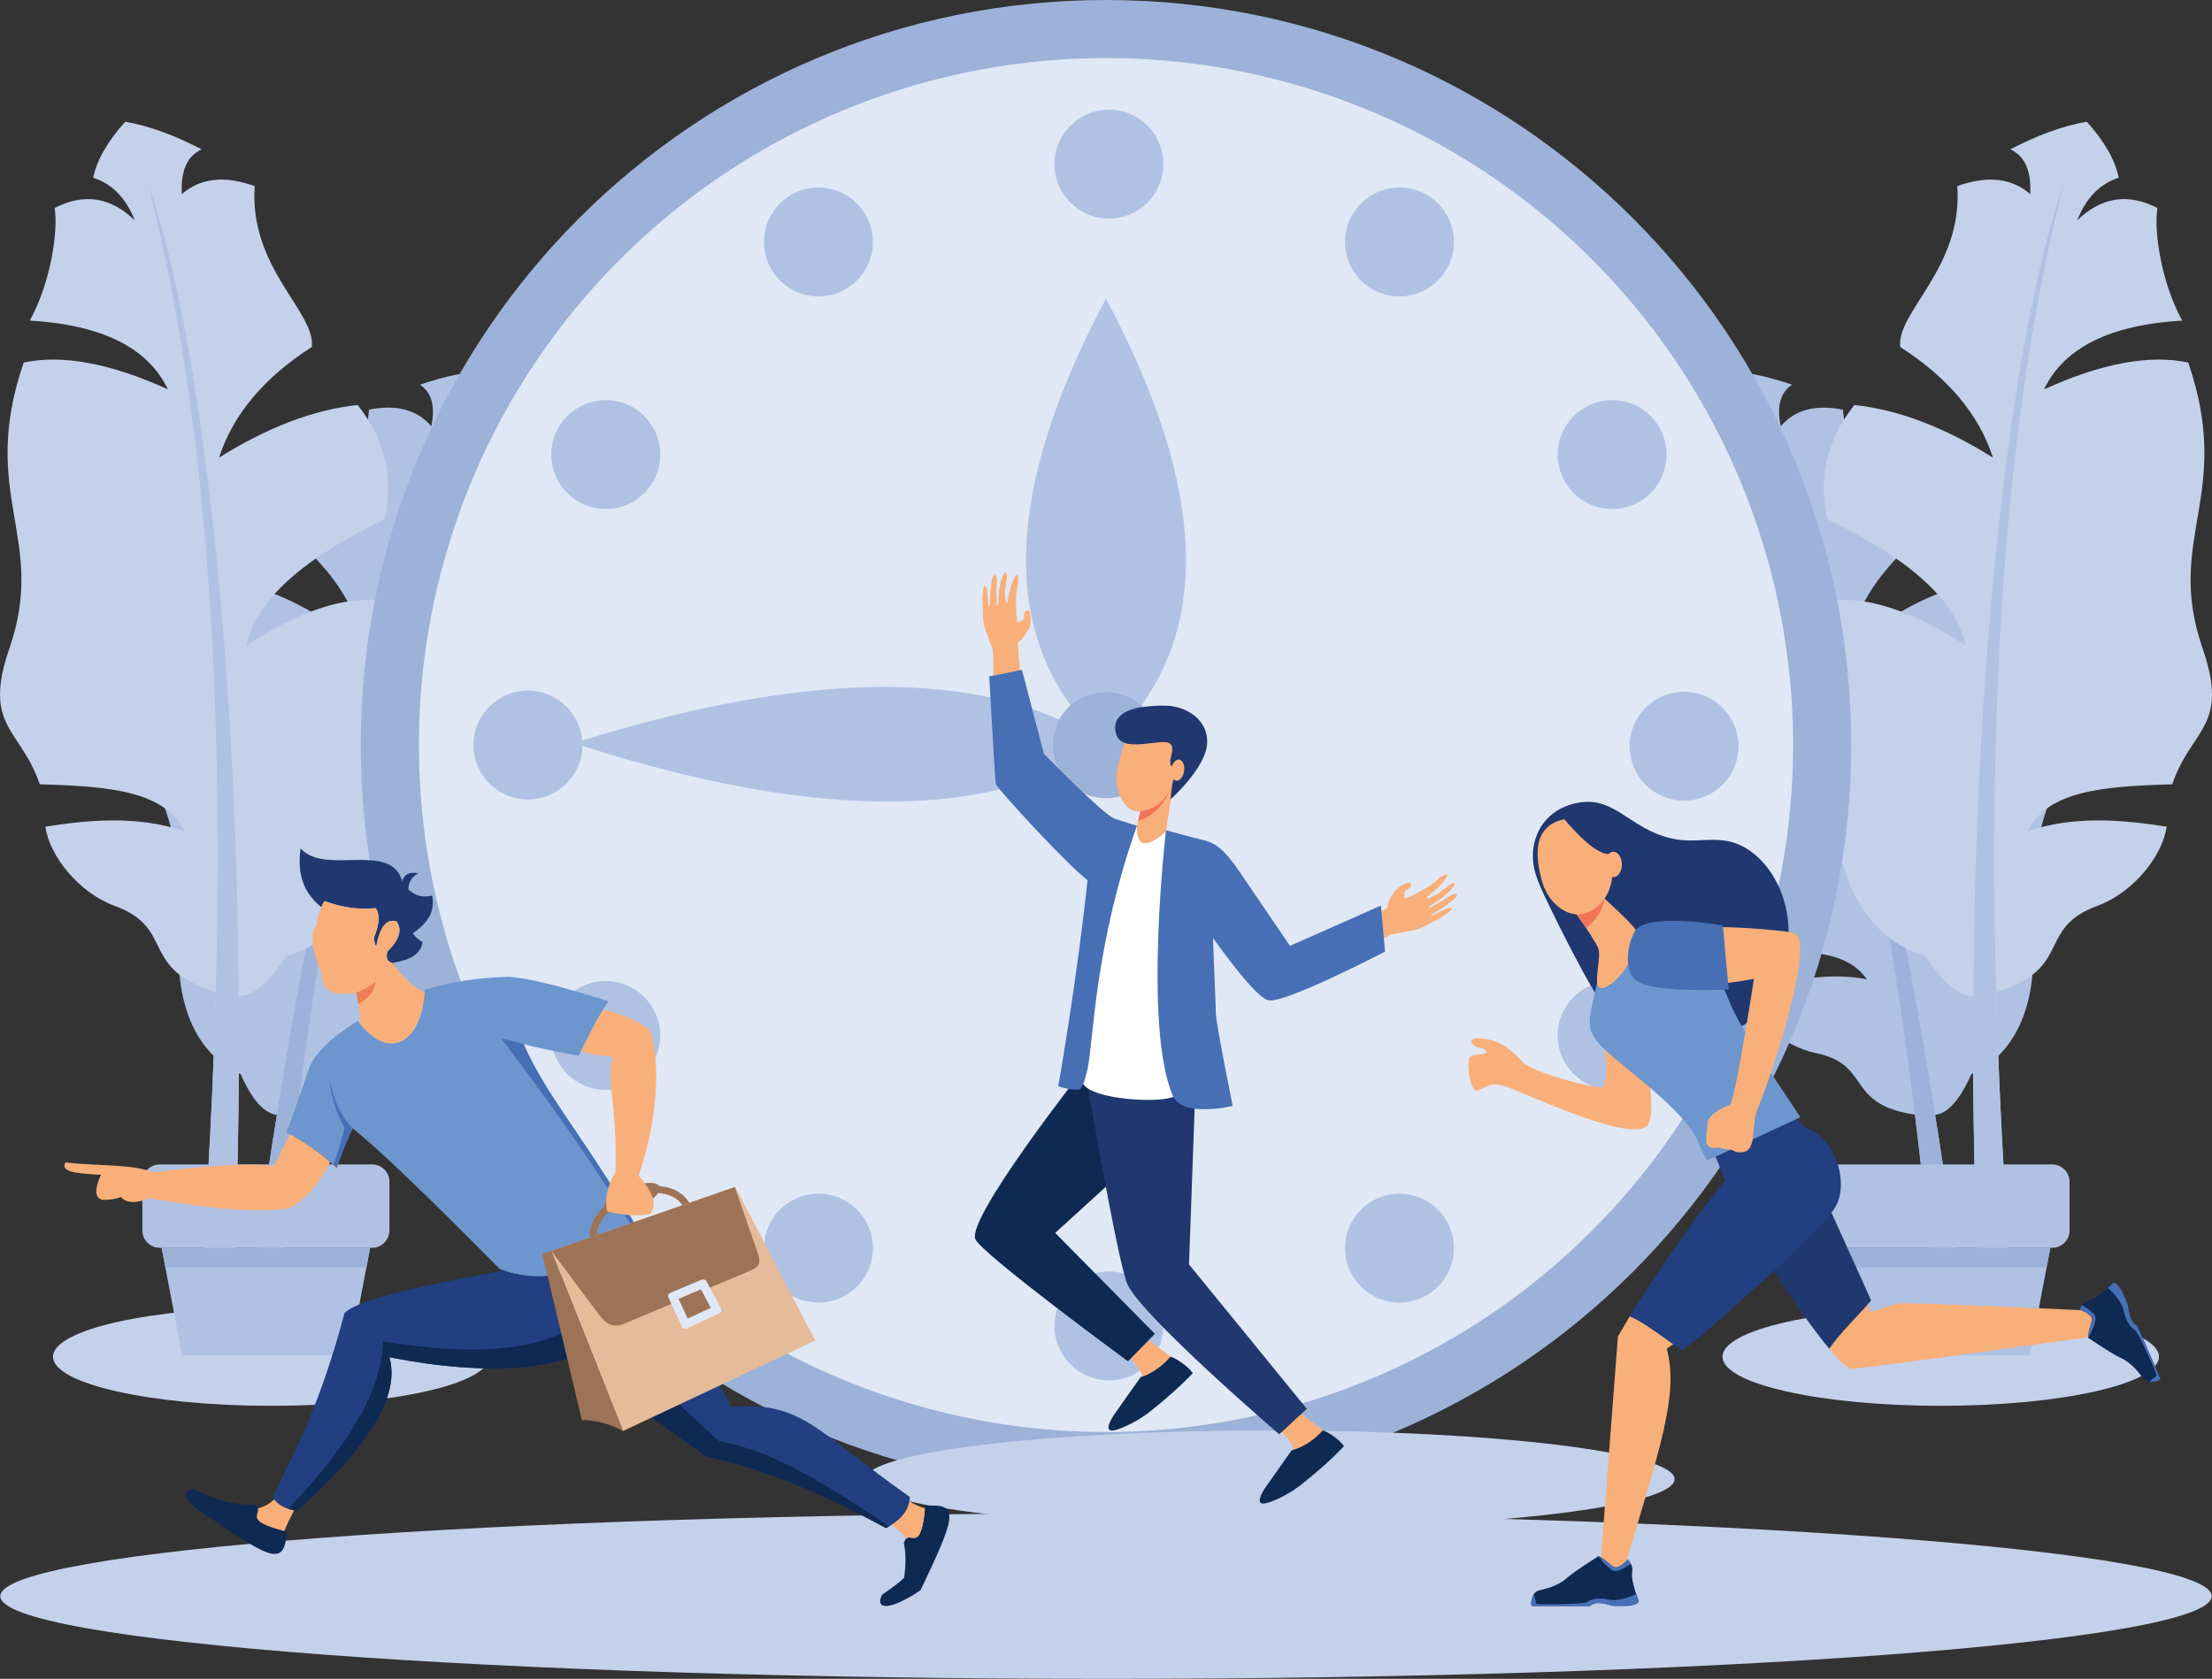 <?xml version="1.0" encoding="UTF-8"?><svg id="a" xmlns="http://www.w3.org/2000/svg" viewBox="0 0 1962.41 1489.72"><rect x="0" y="0" width="1962.41" height="1489.72" fill="#333333" stroke="none"/><path d="M222.6,520.21c-25.04,23.64-36.4,51.9-34.09,84.87,59.2,40.33,89.78,78.06,91.81,113.27-69.58-61.93-121.83-61.72-145.32-23.71,17.32,20.97,29.53,93.49,25.32,126.81-7.43,58.92,8.63,111.8,53.16,131.65,10.17,22.94,20.97,35,32.19,36.19-10.8,66.07-19.92,133.05-27.28,201.01,7.5,3.86,18.31,3.44,24.06-.42,2.31-26.51,3.93-45.17,5.68-57.72,4.56-49.38,9.68-97.07,15.43-143.15,2.73-.35,5.47-.84,8.21-1.4,52.04-10.94,32.12-43.42,79.75-53.17,29.32-6.03,55.97-30.79,62.56-52.95-30.51-9.61-68.95-19.85-107.87-12.56,20.27-28.47,61.37-26.3,117.2-19.43,21.04-41.03,50.99-37.24,39.14-101.35-16.55-89.43,41.94-114.18,22.23-221.77-28.76-10.87-66.77-9.61-114.11,3.86,20.06-29.74,58.14-42.01,114.33-36.89-11.64-31.56-11.57-72.24-6.03-89.64-20.83-15.08-41.94-15.01-63.19,.21,9.47-16.34,21.81-25.67,37.03-27.99-.77-14.03-6.8-29.67-18.1-46.99-18.73,.42-39.42,4.63-62.14,12.41,10.38,6.87,13.75,19.15,10.1,36.89-12.48-14.66-30.93-19.57-55.27-14.73-5.12,63.9-61.72,89.85-62.7,117.34,33.39,29.32,52.88,61.37,58.56,96.02-33.95-29.11-67.47-47.97-100.65-56.67Z" style="fill:#b0c2e4; fill-rule:evenodd;"/><path d="M218.39,1190.3c7.37-67.96,16.48-134.94,27.28-201.01,38.44-249.27,105.56-506.81,163.98-614.54-77.99,183.76-131.79,436.25-161.53,757.41-1.75,12.56-3.37,31.21-5.68,57.72-5.75,3.86-16.55,4.28-24.06,.42Z" style="fill:#9db2d9; fill-rule:evenodd;"/><path d="M317.35,359.38c24.13,30.86,32.12,64.6,23.92,101.35-73.5,35.35-114.39,72.59-122.6,111.87,88.79-57.79,147.57-48.74,167.63-1.96-23.15,20.69-49.17,100.23-50.08,138.52-1.68,67.61-28.76,124.42-82.27,139.22-15.36,23.99-29.53,35.77-42.36,35.21,.91,76.17-.28,153.18-3.51,230.96-9.12,3.09-21.18,.77-27-4.56,1.89-30.23,3.23-51.55,3.37-66,3.3-56.32,5.61-110.96,7.01-163.77-3.02-.84-6.03-1.82-8.98-2.95-56.74-21.18-28.76-54.36-80.73-73.44-31.98-11.78-57.79-44.18-61.51-70.28,35.98-5.61,81.01-10.59,123.65,4.21-17.96-35.49-64.66-40.05-128.63-41.8-16.76-49.73-51.13-50.64-26.86-120.78,33.81-97.84-27.77-135.65,12.62-253.48,34.23-7.29,76.87,.56,127.93,23.78-17.6-36.89-58.42-57.23-122.53-61.02,18.52-33.52,25.39-79.4,22.02-99.88,26.09-13.47,49.8-9.75,71.19,11.01-7.93-19.99-20.27-32.61-36.96-37.87,3.23-15.64,12.69-32.19,28.41-49.73,20.9,3.65,43.55,11.85,67.82,24.55-12.84,5.89-18.73,19.15-17.6,39.7,16.48-14.31,38.09-16.69,64.67-7.08-5.12,72.8,54.22,111.59,50.64,142.73-42.57,27.35-69.93,60.11-82.27,98.19,43.2-27.07,84.17-42.57,123.02-46.71Z" style="fill:#c4d1eb; fill-rule:evenodd;"/><path d="M208.08,1114.55c3.23-77.78,4.42-154.79,3.51-230.96-.91-287.21-32.68-588.59-80.17-719.82,56.53,220.16,74.21,513.62,53.02,880.22-.14,14.45-1.47,35.77-3.37,66,5.82,5.33,17.88,7.64,27,4.56Z" style="fill:#b0c2e4; fill-rule:evenodd;"/><path d="M240.69,1160.35c-106.96,0-193.65,19.5-193.65,43.55s86.69,43.56,193.65,43.56,193.58-19.5,193.58-43.56-86.69-43.55-193.58-43.55Z" style="fill:#c4d1eb; fill-rule:evenodd;"/><path d="M141.73,1033.26h188.39c8.42,0,15.36,6.87,15.36,15.36v43.27c0,8.42-6.94,15.36-15.36,15.36H141.73c-8.49,0-15.43-6.94-15.43-15.36v-43.27c0-8.49,6.94-15.36,15.43-15.36Z" style="fill:#b0c2e4; fill-rule:evenodd;"/><polygon points="143.41 1107.26 328.37 1107.26 310.2 1202.86 161.58 1202.86 143.41 1107.26" style="fill:#b0c2e4; fill-rule:evenodd;"/><polygon points="328.37 1107.26 143.41 1107.26 146.71 1124.52 325.14 1124.52 328.37 1107.26" style="fill:#9db2d9; fill-rule:evenodd;"/><path d="M1739.81,520.21c25.04,23.64,36.4,51.9,34.09,84.87-59.2,40.33-89.78,78.06-91.81,113.27,69.58-61.93,121.83-61.72,145.32-23.71-17.39,20.97-29.46,93.49-25.32,126.81,7.44,58.92-8.62,111.8-53.16,131.65-10.24,22.94-20.9,35-32.19,36.19,10.8,66.07,19.92,133.05,27.29,201.01-7.58,3.86-18.31,3.44-24.06-.42-2.31-26.51-4-45.17-5.68-57.72-4.56-49.38-9.68-97.07-15.43-143.15-2.73-.35-5.47-.84-8.13-1.4-52.11-10.94-32.19-43.42-79.82-53.17-29.32-6.03-55.97-30.79-62.56-52.95,30.51-9.61,68.95-19.85,107.87-12.56-20.27-28.47-61.37-26.3-117.2-19.43-21.04-41.03-50.99-37.24-39.14-101.35,16.55-89.43-41.87-114.18-22.23-221.77,28.75-10.87,66.77-9.61,114.11,3.86-20.06-29.74-58.14-42.01-114.33-36.89,11.64-31.56,11.57-72.24,6.03-89.64,20.83-15.08,41.94-15.01,63.26,.21-9.54-16.34-21.88-25.67-37.1-27.99,.77-14.03,6.8-29.67,18.09-46.99,18.66,.42,39.42,4.63,62.14,12.41-10.38,6.87-13.75,19.15-10.03,36.89,12.41-14.66,30.86-19.57,55.13-14.73,5.19,63.9,61.79,89.85,62.7,117.34-33.31,29.32-52.81,61.37-58.49,96.02,33.95-29.11,67.47-47.97,100.64-56.67Z" style="fill:#b0c2e4; fill-rule:evenodd;"/><path d="M1744.02,1190.3c-7.37-67.96-16.48-134.94-27.29-201.01-38.44-249.27-105.56-506.81-163.98-614.54,77.99,183.76,131.79,436.25,161.53,757.41,1.68,12.56,3.37,31.21,5.68,57.72,5.75,3.86,16.48,4.28,24.06,.42Z" style="fill:#9db2d9; fill-rule:evenodd;"/><path d="M1645.06,359.38c-24.13,30.86-32.12,64.6-23.92,101.35,73.5,35.35,114.39,72.59,122.6,111.87-88.79-57.79-147.57-48.74-167.63-1.96,23.15,20.69,49.1,100.23,50.08,138.52,1.68,67.61,28.75,124.42,82.27,139.22,15.36,23.99,29.53,35.77,42.36,35.21-.91,76.17,.28,153.18,3.51,230.96,9.19,3.09,21.18,.77,27-4.56-1.89-30.23-3.22-51.55-3.37-66-3.29-56.32-5.61-110.96-7.01-163.77,3.01-.84,6.03-1.82,8.98-2.95,56.74-21.18,28.76-54.36,80.73-73.44,31.98-11.78,57.79-44.18,61.51-70.28-35.98-5.61-81.01-10.59-123.65,4.21,17.96-35.49,64.67-40.05,128.63-41.8,16.76-49.73,51.13-50.64,26.86-120.78-33.8-97.84,27.77-135.65-12.69-253.48-34.23-7.29-76.8,.56-127.86,23.78,17.54-36.89,58.42-57.23,122.53-61.02-18.52-33.52-25.32-79.4-22.02-99.88-26.09-13.47-49.8-9.75-71.19,11.01,7.92-19.99,20.27-32.61,36.89-37.87-3.16-15.64-12.62-32.19-28.34-49.73-20.97,3.65-43.55,11.85-67.82,24.55,12.84,5.89,18.73,19.15,17.61,39.7-16.48-14.31-38.08-16.69-64.67-7.08,5.12,72.8-54.22,111.59-50.64,142.73,42.57,27.35,70,60.11,82.27,98.19-43.13-27.07-84.16-42.57-123.02-46.71Z" style="fill:#c4d1eb; fill-rule:evenodd;"/><path d="M1754.33,1114.55c-3.23-77.78-4.42-154.79-3.51-230.96,.84-287.21,32.68-588.59,80.1-719.82-56.53,220.16-74.2,513.62-52.96,880.22,.14,14.45,1.48,35.77,3.37,66-5.82,5.33-17.81,7.64-27,4.56Z" style="fill:#b0c2e4; fill-rule:evenodd;"/><path d="M1721.72,1160.35c106.96,0,193.65,19.5,193.65,43.55s-86.69,43.56-193.65,43.56-193.58-19.5-193.58-43.56,86.62-43.55,193.58-43.55Z" style="fill:#c4d1eb; fill-rule:evenodd;"/><path d="M1820.68,1033.26h-188.32c-8.49,0-15.36,6.87-15.36,15.36v43.27c0,8.42,6.87,15.36,15.36,15.36h188.32c8.49,0,15.36-6.94,15.36-15.36v-43.27c0-8.49-6.88-15.36-15.36-15.36Z" style="fill:#b0c2e4; fill-rule:evenodd;"/><polygon points="1819 1107.26 1634.05 1107.26 1652.21 1202.86 1800.83 1202.86 1819 1107.26" style="fill:#b0c2e4; fill-rule:evenodd;"/><polygon points="1634.05 1107.26 1819 1107.26 1815.7 1124.52 1637.34 1124.52 1634.05 1107.26" style="fill:#9db2d9; fill-rule:evenodd;"/><path d="M981.21,0C616.07,0,320.09,295.98,320.09,661.12s295.98,661.04,661.12,661.04,661.12-295.98,661.12-661.04S1346.34,0,981.21,0Z" style="fill:#9db2d9; fill-rule:evenodd;"/><circle cx="981.21" cy="661.12" r="609.56" transform="translate(-180.09 887.45) rotate(-45)" style="fill:#e0e8f5;"/><path d="M983.87,97.28c-26.72,0-48.39,21.67-48.39,48.32s21.67,48.33,48.39,48.33,48.25-21.6,48.25-48.33-21.6-48.32-48.25-48.32h0Zm257.68,69.08c-26.65,0-48.32,21.6-48.32,48.33s21.67,48.33,48.32,48.33,48.33-21.67,48.33-48.33-21.6-48.33-48.33-48.33h0Zm188.74,188.67c-26.72,0-48.39,21.6-48.39,48.32s21.67,48.32,48.39,48.32,48.25-21.6,48.25-48.32-21.6-48.32-48.25-48.32h0Zm63.75,258.81c-26.65,0-48.32,21.67-48.32,48.33s21.67,48.33,48.32,48.33,48.33-21.6,48.33-48.33-21.6-48.33-48.33-48.33h0Zm-63.75,256.63c-26.72,0-48.39,21.67-48.39,48.39s21.67,48.25,48.39,48.25,48.25-21.6,48.25-48.25-21.6-48.39-48.25-48.39h0Zm-188.74,188.74c-26.65,0-48.32,21.6-48.32,48.32s21.67,48.32,48.32,48.32,48.33-21.67,48.33-48.32-21.6-48.32-48.33-48.32h0Zm-515.44,0c-26.72,0-48.32,21.6-48.32,48.32s21.6,48.32,48.32,48.32,48.33-21.67,48.33-48.32-21.67-48.32-48.33-48.32h0Zm-188.67-188.74c-26.72,0-48.4,21.67-48.4,48.39s21.67,48.25,48.4,48.25,48.32-21.6,48.32-48.25-21.67-48.39-48.32-48.39h0Zm-69.09-257.69c-26.72,0-48.33,21.6-48.33,48.33s21.6,48.32,48.33,48.32,48.33-21.67,48.33-48.32-21.6-48.33-48.33-48.33h0Zm69.09-257.75c-26.72,0-48.4,21.6-48.4,48.32s21.67,48.32,48.4,48.32,48.32-21.6,48.32-48.32-21.67-48.32-48.32-48.32h0Zm188.67-188.67c-26.72,0-48.32,21.6-48.32,48.33s21.6,48.33,48.32,48.33,48.33-21.67,48.33-48.33-21.67-48.33-48.33-48.33h0Zm257.76,961.87c-26.72,0-48.39,21.67-48.39,48.32s21.67,48.32,48.39,48.32,48.25-21.6,48.25-48.32-21.6-48.32-48.25-48.32Z" style="fill:#b0c2e4; fill-rule:evenodd;"/><path d="M949.71,625.91c-61.58-85.71-51.13-205.99,31.49-360.93,82.62,154.93,93.07,275.22,31.49,360.93-8.35-7.5-19.36-12.06-31.49-12.06s-23.14,4.56-31.49,12.06Z" style="fill:#b0c2e4; fill-rule:evenodd;"/><path d="M939.47,683.35c-102.47,43.98-245.97,36.05-430.29-23.92,185.37-58.57,328.87-65.58,430.5-20.9-3.65,6.66-5.75,14.38-5.75,22.59s2.03,15.57,5.54,22.23Z" style="fill:#b0c2e4; fill-rule:evenodd;"/><path d="M981.21,613.84c-26.09,0-47.27,21.18-47.27,47.27s21.18,47.2,47.27,47.2,47.2-21.11,47.2-47.2-21.11-47.27-47.2-47.27Z" style="fill:#9db2d9; fill-rule:evenodd;"/><path d="M981.21,1342.92C439.46,1342.92,.26,1375.82,.26,1416.36s439.2,73.36,980.94,73.36,980.94-32.82,980.94-73.36-439.2-73.43-980.94-73.43Z" style="fill:#c4d1eb; fill-rule:evenodd;"/><path d="M1126.67,1269.28c-198.21,0-358.96,19.35-358.96,43.27s160.75,43.34,358.96,43.34,358.96-19.43,358.96-43.34-160.68-43.27-358.96-43.27Z" style="fill:#c4d1eb; fill-rule:evenodd;"/><path d="M1370.12,794.73c-6.88-14.87-13.61-29.81-8.35-48.96,4.35-15.43,15.29-26.16,29.53-31.14,40.47-13.96,52.18,22.37,95.25,30.09,18.3,3.23,35.21-2.52,52.18,3.23,30.72,10.24,55.06,52.53,46.22,98.83-21.6,113.27-140.48,68.03-158.37,50.57-13.25-13.05-52.11-93.07-56.46-102.61Z" style="fill:#20386f; fill-rule:evenodd;"/><path d="M1446.99,1166.11c8.91,3.01,35.07,13.11,42.08,23.29l-10.38,7.43c10.73,40.68-5.05,85.36-39.28,199.82-7.58-3.3-14.59-4.84-19.36-10.45l15.29-200.24,11.64-19.85Z" style="fill:#f9af79; fill-rule:evenodd;"/><path d="M1438.43,843.54s-9.26,2.74-17.53,11.01c-8.28,8.21,12.06,110.33,0,110.33s-60.95-13.54-69.58-22.16c-8.7-8.63-17.39-19.08-35.63-21.11-18.38-1.96-7.86,8.14-3.37,8.14s6.03,2.25,6.03,4.28-11.01,.84-14.24,4c-3.16,3.22-.42,29.74,5.82,29.74s9.4-9.19,25.95-3.65c16.55,5.54,107.1,48.82,124.63,35.49,17.61-13.19-22.09-156.06-22.09-156.06Z" style="fill:#f9af79; fill-rule:evenodd;"/><path d="M1616.93,1016.57l-79.18,54.29s-7.36-27.77-18.3-49.31l51.06-39.98c28.55,9.68,46.43,35,46.43,35Z" style="fill:#223f81; fill-rule:evenodd;"/><path d="M1422.86,930.58c-17.04-16.62-13.75-23.77-7.16-53.16,6.52-29.46,8.91-33.67,8.91-33.67,7.22-12.42,13.33-13.75,21.88-16.69,12.49-4.35,28.62-2.59,31.91-2.24,19.85,1.89,39.28,21.96,56.32,65.09,9.19,23.36,47.13,77.64,62.49,101.42l-82.97,38.64c-2.88-5.68-5.68-11.64-8.13-17.46-11.5-27.42-66.14-65.23-83.25-81.92Z" style="fill:#6d96ce; fill-rule:evenodd;"/><path d="M1420.97,795.15s23.57,20.97,29.95,29.45c6.38,8.56-5.82,38.72-24.06,50.08-18.38,11.22-5.19-23-8.91-32.96-3.65-9.89-28.83-43.49-28.83-43.49l31.84-3.08Z" style="fill:#f9af79; fill-rule:evenodd;"/><path d="M1420.97,795.15s.91,.77,2.38,2.1c-1.05,7.01-3.86,13.96-9.33,20.06-2.25,2.53-4.56,4.56-6.94,6.1-8.21-12.27-17.96-25.18-17.96-25.18l31.84-3.08Z" style="fill:#f27458; fill-rule:evenodd;"/><path d="M1391.3,726.41s12.91-.35,23.57,9.47c10.8,9.82,25.6,42.92,5.61,65.23-19.92,22.37-45.38,4.49-51.97-17.54-6.52-22.09-10.24-52.95,22.79-57.16Z" style="fill:#f9af79; fill-rule:evenodd;"/><path d="M1387.51,726.55s25.39,31.56,39.7,31.28c14.45-.28,19.22,17.68,19.22,17.68,0,0-11.86-41.24-27.21-47.41-15.29-6.24-31.7-1.54-31.7-1.54Z" style="fill:#20386f; fill-rule:evenodd;"/><path d="M1423.98,766.53c-.21,6.24,3.09,11.57,7.15,11.78,4.14,.28,7.57-4.56,7.72-10.8,.21-6.17-3.02-11.43-7.16-11.71-4.14-.28-7.57,4.56-7.71,10.73Z" style="fill:#f9af79; fill-rule:evenodd;"/><path d="M1655.93,1155.3l3.72,9.05s19.85-8,30.86-8c7.29,0,109.83,3.86,161.88,6.52,7.58,7.86,11.01,13.61,4.35,23.15-62.91,8.34-202.42,28.47-213.99,28.47-3.79,0-11.08-7.01-19.92-17.67,9.89-14.45,22.09-28.06,33.1-41.52Z" style="fill:#f9af79; fill-rule:evenodd;"/><path d="M1609.57,1042.24l50.43,111.66c-11.15,13.4-27.28,28.48-37.17,42.92-27.64-33.17-70.63-101.56-70.63-101.56l57.37-53.02Z" style="fill:#20386f; fill-rule:evenodd;"/><path d="M1573.66,1004.86c42.29-24.13,71.4,36.68,54.78,66-12.56,22.02-122.04,118.32-136.07,127.51-10.52-6.73-34.58-26.09-46.71-30.16,26.65-43.27,95.46-144.76,128-163.35Z" style="fill:#223f81; fill-rule:evenodd;"/><path d="M1448.25,837.79c-7.86,8.84-2.81,27.49,10.73,31.98,34.65,11.64,97.07-1.19,97.07-1.19,0,0-17.25,112.36-21.74,112.36s-19.5,8.98-19.5,15.5-2.73,17.18,.49,20.34c3.09,3.08,5.19,1.47,8.21,1.47s5.26,1.75,10.03,1.75,4.56,2.53,9.75,2.53,10.31-1.05,11.85-13.26c1.47-12.27,.91-18.8,5.12-27.63,4.14-8.77,42.64-116.64,35.91-148.48-.77-3.72-4.49-5.61-9.12-6.24-48.19-5.96-121.41-8.56-138.8,10.87Z" style="fill:#f9af79; fill-rule:evenodd;"/><path d="M1528.42,821.24l5.26,56.81s-65.3,3.3-80.94-7.29c-15.64-10.45-5.96-41.17-1.05-46.15,14.66-14.66,76.73-3.37,76.73-3.37Z" style="fill:#466fb5; fill-rule:evenodd;"/><path d="M1443.97,1424.98h-12.13c-4.07-.63-7.08-1.82-11.22-2.38-6.38-.84-9.26,1.75-9.89,2.38l-.07,.07h-51.69c-1.33-1.83-.07-6.1,1.19-9.33,.77-2.11,2.59-3.72,4.84-4.35,5.47-1.61,16.27-3.02,26.16-11.99,5.54-5.05,26.86-18.44,26.86-18.44l.07-.07c.49,0,2.74,.7,12.41,8.91,4.98,4.21,13.54-5.96,13.54-5.96,0,0,1.61,1.33,2.81,3.79,.98,1.96,1.68,4.63,1.12,7.93-.77,4.63,1.68,13.32,3.72,19.15,1.19,3.58,2.17,6.1,2.17,6.1,0,0,.63,2.88-9.89,4.21Z" style="fill:#0e2952; fill-rule:evenodd;"/><path d="M1882.61,1145.76l4.84,11.08c1.05,4,1.19,7.22,2.38,11.29,1.76,6.17,5.33,7.79,6.1,8.07l.14,.07,20.69,47.34c-1.12,1.96-5.61,2.52-8.98,2.66-2.31,.07-4.49-.91-6.03-2.66-3.65-4.42-9.26-13.75-21.39-19.22-6.81-3.09-27.71-17.18-27.71-17.18l-.07-.14c-.21-.42-.42-2.73,3.16-14.87,1.82-6.24-10.87-10.03-10.87-10.03,0,0,.56-1.96,2.31-4.07,1.4-1.68,3.58-3.37,6.88-4.21,4.56-1.19,11.5-6.87,16.06-11.08,2.74-2.53,4.63-4.42,4.63-4.42,0,0,2.45-1.68,7.86,7.36Z" style="fill:#0e2952; fill-rule:evenodd;"/><path d="M1446.85,1387.6c-2.88,2.03-9.05,6.1-13.11,6.59-5.47,.7-15.71-13.26-15.71-13.26l.07-.07c.49,0,2.74,.7,12.41,8.91,4.98,4.21,13.54-5.96,13.54-5.96,0,0,1.61,1.33,2.81,3.79Z" style="fill:#466fb5; fill-rule:evenodd;"/><path d="M1847.19,1158.11c3.09,1.82,9.19,5.82,11.36,9.33,2.81,4.77-5.89,19.78-5.89,19.78l-.07-.14c-.21-.42-.42-2.73,3.16-14.87,1.82-6.24-10.87-10.03-10.87-10.03,0,0,.56-1.96,2.31-4.07Z" style="fill:#466fb5; fill-rule:evenodd;"/><path d="M1443.97,1424.98h-12.13c-4.07-.63-7.08-1.82-11.22-2.38-6.38-.84-9.26,1.75-9.89,2.38l-.07,.07h-51.69c-1.33-1.83-.07-6.1,1.19-9.33,1.54-1.33,1.96,6.1,2.88,7.29,.84,1.19,42.15,.42,44.54-1.33,2.39-1.68,9.47-4.77,19.5-2.32,8.62,2.04,21.46-3.29,24.62-4.7,1.19,3.58,2.17,6.1,2.17,6.1,0,0,.63,2.88-9.89,4.21Z" style="fill:#466fb5; fill-rule:evenodd;"/><path d="M1882.61,1145.76l4.84,11.08c1.05,4,1.19,7.22,2.38,11.29,1.76,6.17,5.33,7.79,6.1,8.07l.14,.07,20.69,47.34c-1.12,1.96-5.61,2.52-8.98,2.66-1.89-.91,4.77-4.28,5.47-5.54,.77-1.26-16.48-38.79-19.01-40.26-2.53-1.54-8.21-6.88-10.03-16.97-1.54-8.77-11.57-18.3-14.1-20.69,2.74-2.53,4.63-4.42,4.63-4.42,0,0,2.45-1.68,7.86,7.36Z" style="fill:#466fb5; fill-rule:evenodd;"/><path d="M376.83,878.19c-2.24,47.2-32.26,64.74-59.27,27.56-25.53,15.99-40.26,30.86-44.19,44.61-6.94,20.76-13.4,38.93-19.29,54.5,17.04,8.7,31.84,19.36,44.54,31.49,4.98-14.24,9.75-25.95,14.24-35.21,23.85,19.29,67.33,60.95,130.46,124.91,34.65,14.17,77.22,5.47,127.72-26.23-50.71-89.5-84.87-124.08-106.47-173.31,12.77,3.37,29.04,6.8,48.89,10.38,11.71-24.27,20.55-40.4,26.51-48.4-43.77-13.96-73.65-21.18-89.57-21.74-26.93,.77-51.48,4.63-73.57,11.43Z" style="fill:#6d96ce; fill-rule:evenodd;"/><path d="M343.59,844.53c10.66-10.52,13.47-19.43,8.35-26.79-8.84-3.02-14.87,4.42-18.24,22.23-1.33-2.53-1.89-5.33-1.68-8.49,4.7-11.92,5.12-20.48,1.19-25.67-14.8,1.54-29.95-.56-45.38-6.31-1.05,1.89-1.96,3.65-2.74,5.4-15.36-12.2-21.6-28.33-18.45-52.04,21.95,24.41,80.24-6.73,90.13,29.04,1.75-6.17,7.36-8.91,14.38-6.73-5.33,2.11-8.84,7.58-8.84,14.03,5.82,5.68,12.83,7.5,21.04,5.54,2.81,12.77-2.88,23.92-17.11,33.32,1.68,2.81,4.56,5.47,8.7,7.99-1.68,10.1-10.59,16.13-26.79,18.17-4.14-.56-5.68-3.79-4.56-9.68Z" style="fill:#20386f; fill-rule:evenodd;"/><path d="M343.59,844.53c-1.12,5.89,.42,9.12,4.56,9.68,7.92,11.64,17.46,20.48,28.55,26.51-3.09,44.4-31.49,60.95-57.58,27.14,1.33-5.75-.98-14.03-3.09-27-22.51,3.79-30.16-3.02-30.51-16.27-9.33-21.95-10.66-36.75-4.14-44.33-.42-3.93,.77-9.05,3.72-15.36,.77-1.75,1.68-3.5,2.74-5.4,15.43,5.75,30.58,7.86,45.38,6.31,3.93,5.19,3.51,13.74-1.19,25.67-.21,3.16,.35,5.96,1.68,8.49,3.37-17.81,9.4-25.25,18.24-22.23,5.12,7.36,2.32,16.27-8.35,26.79Z" style="fill:#f9af79; fill-rule:evenodd;"/><path d="M317.78,891.03c-.56-3.02-1.19-6.45-1.75-10.17,7.01-2.46,12.7-5.75,17.04-10.03-.35,7.93-5.47,14.66-15.29,20.2Z" style="fill:#ed7d57; fill-rule:evenodd;"/><path d="M242.94,1034.81c4.98-10.03,9.82-19.43,14.52-28.2,13.19,7.08,25.04,15.36,35.49,24.55-11.57,22.86-25.18,35.42-37.38,41.38-29.04,3.44-70.07,.35-122.88-9.33-12.34,4.84-20.83,4.49-25.39-1.12-4.42,1.89-9.89,2.74-16.55,2.59-7.72-1.89-6.1-11.43-1.19-22.23-26.58-1.26-35.63-3.51-31.35-11.08,22.8,3.44,60.11,1.12,77.15,8.91,54.29-6.66,90.2-8.49,107.59-5.47Z" style="fill:#f9af79; fill-rule:evenodd;"/><path d="M565.36,1103.33c21.67,61.93-12.06,98.62-101.21,110.04-35.28,2.67-74.84-.35-118.67-9.05,9.61,34.09-17.81,79.54-82.2,136.42-10.17-1.54-17.32-5.61-21.46-12.34,21.74-43.97,42.64-83.88,63.83-163.21,11.15-12.97,89.07-28.41,141.33-37.73,32.69,11.64,72.17,3.58,118.39-24.13Z" style="fill:#223f81; fill-rule:evenodd;"/><path d="M565.36,1103.33c21.67,61.93-12.06,98.62-101.21,110.04-35.28,2.67-74.84-.35-118.67-9.05,9.61,34.09-17.81,79.54-82.2,136.42-2.81-.42-5.33-1.05-7.72-1.82,55.06-56.88,83.11-106.4,84.31-148.62,129.33,21.18,198-4.28,206.06-76.31,6.31-3.16,12.84-6.73,19.43-10.66Z" style="fill:#0e2952; fill-rule:evenodd;"/><path d="M648.61,1248.31c63.4-4.77,73.71,20.34,158.58,80.03-.63,11.64-7.71,20.83-21.18,27.63-60.53-33.03-113.62-54.07-159.21-63.12-50.15-35.91-90.76-65.09-121.97-87.53,57.23-16.27,77.71-49.31,61.58-99.04,39.21,64.6,66.63,111.94,82.2,142.03Z" style="fill:#223f81; fill-rule:evenodd;"/><path d="M174.98,1338.99c28.97,19.92,50.57,34.86,62.7,38.79,13.05,4.21,15.5-3.86,16.76-18.66-45.38-11.29-15.64-16.83-29.67-23.99-13.89,.84-32.75-3.51-51.83-13.47-11.29,.14-11.71,7.09,2.03,17.32Z" style="fill:#0e2952; fill-rule:evenodd;"/><path d="M816.73,1410.95c13.47-28.26,23.36-49.45,25.18-61.09,2.1-13.54-6.24-14.66-21.04-13.68-4.07,46.64-14.24,18.09-19.01,33.04,1.82,8.49,1.96,19.15,.21,30.93-5.12,4.91-12.77,10.31-19.36,14.73-5.26,9.89,.63,13.61,16.13,6.52,7.78-3.93,11.64-5.96,17.88-10.45h0Z" style="fill:#0e2952; fill-rule:evenodd;"/><path d="M260.89,1340.33c-3.23,6.24-6.38,12.34-8.63,18.24-35.21-9.12-21.25-14.45-23.57-19.99,5.89-1.61,10.73-4.28,14.52-8.06,3.93,4.98,9.82,8.21,17.67,9.82h0Zm542.93,25.11c-3.09-4.7-7.36-8.84-12.76-12.34,8.84-5.61,14.1-12.55,15.64-20.97,4.63,2.88,9.33,4.98,13.96,6.31-3.65,37.94-11.64,21.95-16.83,27Z" style="fill:#f9af79; fill-rule:evenodd;"/><path d="M554.14,1077.73c.84,.14,1.68,.21,2.6,.28,.56,0,1.12,.07,1.68,.07,4.07,6.87,8.28,14.17,12.62,21.74-.77,.49-1.54,.98-2.32,1.4-4.77-7.78-9.68-15.64-14.59-23.49h0Zm-261.61-119.94c3.37,18.8,10.17,33.25,20.34,43.35-4.49,9.26-9.26,20.97-14.24,35.21-.91-.84-1.82-1.75-2.81-2.59,3.58-10.24,6.87-21.18,9.89-32.82-7.79-13.96-12.13-28.34-13.19-43.13h0Zm152.13-36.33c6.45,1.4,13.05,3.09,19.92,5.05,17.04,38.85,41.94,68.59,76.59,123.37-.35,.84-.63,1.68-.91,2.52-.28,.84-.56,1.68-.84,2.53-28.62-43.77-60.18-88.3-94.76-133.47Z" style="fill:#466fb5; fill-rule:evenodd;"/><path d="M637.67,1278.53c49.38,9.47,94.26,37.88,151.08,75.96-.91,.49-1.82,.98-2.73,1.47-60.53-33.03-113.62-54.07-159.21-63.12-50.15-35.91-90.76-65.09-121.97-87.53,16.48-4.63,29.88-10.73,40.26-18.17,25.95,28.97,56.81,59.48,92.58,91.39Z" style="fill:#0e2952; fill-rule:evenodd;"/><polygon points="489.12 1109.93 552.67 1269.84 723.24 1189.53 652.26 1053.18 489.12 1109.93" style="fill:#e5bb9a; fill-rule:evenodd;"/><path d="M516.19,1260.09c16.06,.28,26.86,4.63,36.47,9.75l-63.54-159.91-8,2.59,35.07,147.57Z" style="fill:#9c7357; fill-rule:evenodd;"/><path d="M489.12,1109.93l43.28,57.93c5.47,6.24,10.73,11.5,22.37,6.31l111.17-46.78c9.89-4.14,8.35-9.4,6.03-16.34l-20.13-57.72-162.72,56.6Z" style="fill:#9c7357; fill-rule:evenodd;"/><path d="M594.19,1147.45l28.27-11.92c1.54-.63,3.51-.07,4.35,1.4l12.91,24.34c.77,1.47,.28,3.3-1.26,4l-29.04,13.54c-1.47,.7-3.58,.14-4.28-1.4l-12.13-25.95c-.7-1.54-.35-3.3,1.19-4Z" style="fill:#e0e8f5; fill-rule:evenodd;"/><polygon points="601.97 1152.57 610.11 1169.96 630.59 1160.5 621.89 1144.08 601.97 1152.57" style="fill:#9c7357; fill-rule:evenodd;"/><path d="M523.14,1098.07c-.42-6.87,1.89-13.54,6.03-19.64,1.82-2.59,3.93-5.05,6.38-7.43,.14-4.98,9.12-12.34,21.53-17.18,13.04-5.12,25.25-5.61,27.98-1.26,.98,.07,1.96,.14,2.88,.28,9.82,1.33,18.37,5.89,23.64,14.45l-6.1,2.17c-4.35-6.17-10.94-9.47-18.37-10.45-1.05-.14-2.04-.28-3.09-.35-3.16,4.42-10.52,9.54-19.92,13.19-9.82,3.86-19.08,5.12-24.27,3.65-2.1,2.03-4,4.21-5.54,6.52-2.95,4.28-4.77,9.05-4.91,13.89l-6.24,2.17Z" style="fill:#9c7357; fill-rule:evenodd;"/><path d="M546.07,1040.35c1.75-59.76-8.98-85.64-2.1-102.47-9.12-.77-18.73-2.31-28.69-4.63,7.99-16.48,14.59-28.9,19.78-37.31,15.71,3.37,28.48,8.7,41.52,17.96,8,24.62,9.54,70.98-9.96,129.33,13.54,15.64,16.83,27,9.82,34.23-6.17,.91-12.77,1.05-19.71,.56-5.75-.49-11.78-1.48-18.03-2.95-1.61-7.51-1.12-15.01,1.54-22.66,1.33-4,3.3-8.06,5.82-12.06Z" style="fill:#f9af79; fill-rule:evenodd;"/><path d="M1017.04,1187.64s31.14,22.44,35.98,29.11c7.09,9.61-52.6,27.63-46.15,16.34,1.54-2.59,5.82-11.36,6.03-12.13,.98-4.63-11.71-16.97-11.71-16.97l15.85-16.34Z" style="fill:#f9af79; fill-rule:evenodd;"/><path d="M990.74,1251.95l21.11-29.88s13.19-3.02,26.72-18.3c0,0,12.13,4.63,19.64,14.73,0,0-14.17,15.22-35.91,32.41,0,0-12.91,11.36-30.72,17.46-17.89,6.03-.84-16.41-.84-16.41Z" style="fill:#0e2952; fill-rule:evenodd;"/><path d="M1276.83,779.16s-3.79,3.44-5.19,4.49c-1.54,1.19-6.59,4.42-6.59,4.42,0,0-18.09,10.31-18.72,8.98-.63-1.4-.56-5.33,.28-6.31,.91-1.05,3.51-2.17,4.42-3.16,.91-1.05,1.19-3.08,.07-4.21-1.19-1.19-7.36,2.17-7.36,2.17,0,0-5.05,2.81-7.15,6.17-7.22,11.64-5.05,12.34-6.03,13.82-1.12,1.76-26.58,13.33-26.58,13.33,0,0-76.1,31.63-80.17,33.38h-.07c-.56,3.51,1.33,6.73,2.32,9.89,1.82,10.87,5.05,11.58,7.51,22.02,11.64-5.89,92.44-50.36,100.64-55.06,0,0,12.34-2.1,19.99-3.64,7.71-1.54,14.38-6.46,16.48-7.22,.35-.14,7.22-3.02,14.8-8.98,6.52-4.98-1.89-3.16-1.89-3.16,0,0-13.75,7.37-14.1,6.17-.21-.84,7.43-4.42,14.73-9.96,1.89-1.4,3.72-2.81,5.4-4.14,4.35-3.37,3.65-7.01-1.54-4.14-1.82,1.05-4.84,2.81-6.8,4.35-2.11,1.68-4.56,2.52-6.52,3.65-4,2.31-6.88,4-6.88,3.79,0-.28-1.05-.35,.91-1.97,2.31-1.82,8.13-4.77,11.29-7.85,1.89-1.68,5.89-5.05,5.89-5.05,0,0,5.19-6.1,4.91-6.52-1.33-2.24-6.03,.98-8.27,3.65-2.24,.98-6.31,4.7-6.31,4.7,0,0-10.03,5.54-10.8,4.14-.28-.63,5.4-4.7,10.45-9.61,4.63-4.56,8.63-9.89,7.86-10.94-1.26-1.68-6.94,2.81-6.94,2.81Z" style="fill:#f9af79; fill-rule:evenodd;"/><path d="M903.14,517.54s-1.05,4.77-1.26,6.45c-.28,1.89-.56,7.72-.56,7.72,0,0,.14,20.41,1.61,20.34,1.54-.07,4.98-1.82,5.4-3.02,.49-1.26,.07-4.07,.56-5.26,.42-1.26,2.1-2.38,3.72-1.96,1.61,.56,1.75,7.43,1.75,7.43,0,0,.14,5.61-1.82,8.98-6.59,11.5-8.28,9.89-9.12,11.36-.91,1.82,1.82,29.18,1.82,29.18,0,0,10.87,80.45,11.43,84.8l.07,.07c-2.88,2.03-6.66,1.75-9.89,2.31-10.52,3.23-12.83,.7-23.29,3.23-.77-12.91-2.67-103.1-2.73-112.36,0,0-4.42-11.64-6.94-19.08-2.52-7.43-1.68-15.43-2.03-17.6-.07-.35-.98-7.65,.35-16.83,1.12-7.93,3.72,.28,3.72,.28,0,0,.56,15.15,1.75,15.01,.98-.21,.14-8.49,1.33-17.25,.28-2.24,.56-4.49,.84-6.52,.84-5.4,4.42-6.31,4.49-.56,0,2.03,0,5.47-.35,7.86-.42,2.6,.07,5.12,.07,7.44,0,4.42,0,7.64,.21,7.57,.21-.14,.84,.77,1.19-1.61,.49-2.88,.14-9.26,1.19-13.4,.56-2.38,1.47-7.36,1.47-7.36,0,0,2.81-7.29,3.3-7.23,2.67,.28,2.17,5.82,.98,8.84,.21,2.38-.91,7.64-.91,7.64,0,0,.14,11.22,1.75,11.29,.7,0,1.4-6.8,3.23-13.4,1.61-6.03,4.35-11.85,5.61-11.64,2.17,.28,1.05,7.29,1.05,7.29Z" style="fill:#f9af79; fill-rule:evenodd;"/><path d="M1064.6,957.31l-4.91,24.27-123.58,112.43,88.44,89.56-23.85,24.41s-130.67-95.95-135.44-108.5c-7.22-19.36,93.7-147.64,93.7-147.64l105.63,5.47Z" style="fill:#0e2952; fill-rule:evenodd;"/><path d="M1151.22,1252.3s31.07,22.44,35.98,29.11c7.08,9.61-52.6,27.63-46.15,16.34,1.54-2.52,5.82-11.29,6.03-12.13,.98-4.63-11.71-16.97-11.71-16.97l15.85-16.34Z" style="fill:#f9af79; fill-rule:evenodd;"/><path d="M1124.85,1316.76l21.11-29.88s14.03-2.52,27.63-17.67c0,0,11.29,4.07,18.73,14.1,0,0-14.1,15.29-35.91,32.4,0,0-12.91,11.43-30.72,17.46-17.82,6.03-.84-16.41-.84-16.41Z" style="fill:#0e2952; fill-rule:evenodd;"/><path d="M1060.39,968.53l-5.54,153.46,104.51,128.14-24.48,22.59s-121.34-104.16-134.66-133.12c-8.27-18.02-36.05-180.6-36.05-180.6l96.23,9.54Z" style="fill:#20386f; fill-rule:evenodd;"/><path d="M960.65,955.97c10.1-22.72,8.91-185.3,48.04-223.39,13.75,2.24,23.57,3.58,25.88,4.21,2.03,16.76,4.28,78.2,5.68,134.52,.91,37.59-.07,76.94,4.56,97.7,2.88,12.91-93.28,7.64-84.16-13.04Z" style="fill:#fff; fill-rule:evenodd;"/><path d="M1066.56,745.21c11.01,2.45,19.08,7.57,33.46,28.83,13.82,20.41,44.4,65.3,44.4,65.3l80.66-35.77,3.72,40.82s-91.18,47.41-104.01,43.14c-12.91-4.28-45.73-51.41-48.46-54.99-.63-.84,2.31,56.95,2.31,66.14s14.94,82.62,14.94,82.62c0,0-44.33,10.94-53.02-8.91-26.51-60.81-6.17-235.66-6.17-235.66,0,0,24.34,6.66,32.19,8.49Z" style="fill:#466fb5; fill-rule:evenodd;"/><path d="M999.65,742.05s-18.02,48.05-31.07,41.59c-13.12-6.59-84.38-84.3-85.15-87.88-.7-3.65-5.82-95.53-5.82-95.53l29.04-5.82,19.5,74.56s50.99,52.04,61.86,57.16,11.64,15.92,11.64,15.92Z" style="fill:#466fb5; fill-rule:evenodd;"/><path d="M956.73,966.85c-8.77,0-11.99-1.19-17.88-2.95,0,0,16.76-94.41,26.51-187.97,3.86-36.96,7.43-52.11,22.66-49.45,4.42,.77,16.34,5.33,20.69,6.1-38.29,108.36-38.43,191.83-43.9,216.09-2.74,12.13-5.05,18.24-8.07,18.17Z" style="fill:#466fb5; fill-rule:evenodd;"/><path d="M1012.7,716.1l-4,16.48s-.91,14.24,5.75,15.5c7.92,1.54,19.85-10.38,19.85-10.38l6.87-46.22-28.47,24.62Z" style="fill:#f7a390; fill-rule:evenodd;"/><path d="M1012.7,716.1l-4,16.48s-.91,14.24,5.75,15.5c7.92,1.54,19.85-10.38,19.85-10.38l6.87-46.22-28.47,24.62Z" style="fill:#f9af79; fill-rule:evenodd;"/><path d="M1041.1,691.7l-28.41,24.41-2.95,12.27c10.8-2.6,26.23-14.52,31.35-36.68Z" style="fill:#f27458; fill-rule:evenodd;"/><path d="M1012.63,649.19c-6.8,0-12.97,4.7-15.43,11.57-1.97,5.68-4.56,14.03-6.17,23.71-3.02,17.74,7.08,34.02,15.92,35.35,8.84,1.26,29.81-4.56,34.44-29.74,1.96-10.73,4.56-24.97-4.28-32.4-6.94-5.75-16.55-8.49-24.48-8.49Z" style="fill:#f9af79; fill-rule:evenodd;"/><path d="M1038.51,709.3s31.07-27.7,32.4-49.31c1.33-21.53-18.59-33.1-35.7-33.81-7.71-.21-12.91,.14-20.83,1.12-17.11,2.17-28.2,9.68-24.27,23.71,5.19,18.87,40.68,2.94,47.9,8.84,6.03,4.84-3.72,16.34,2.1,20.76,5.47,4.21,2.67,2.81,.91,10.73-1.82,7.86-2.52,17.95-2.52,17.95Z" style="fill:#20386f; fill-rule:evenodd;"/><path d="M1050.5,684.26c-.77,5.12-4,8.98-7.09,8.49-3.16-.42-5.05-5.05-4.28-10.24,.77-5.19,3.93-8.98,7.01-8.49,3.16,.49,5.12,5.05,4.35,10.24Z" style="fill:#f9af79; fill-rule:evenodd;"/></svg>